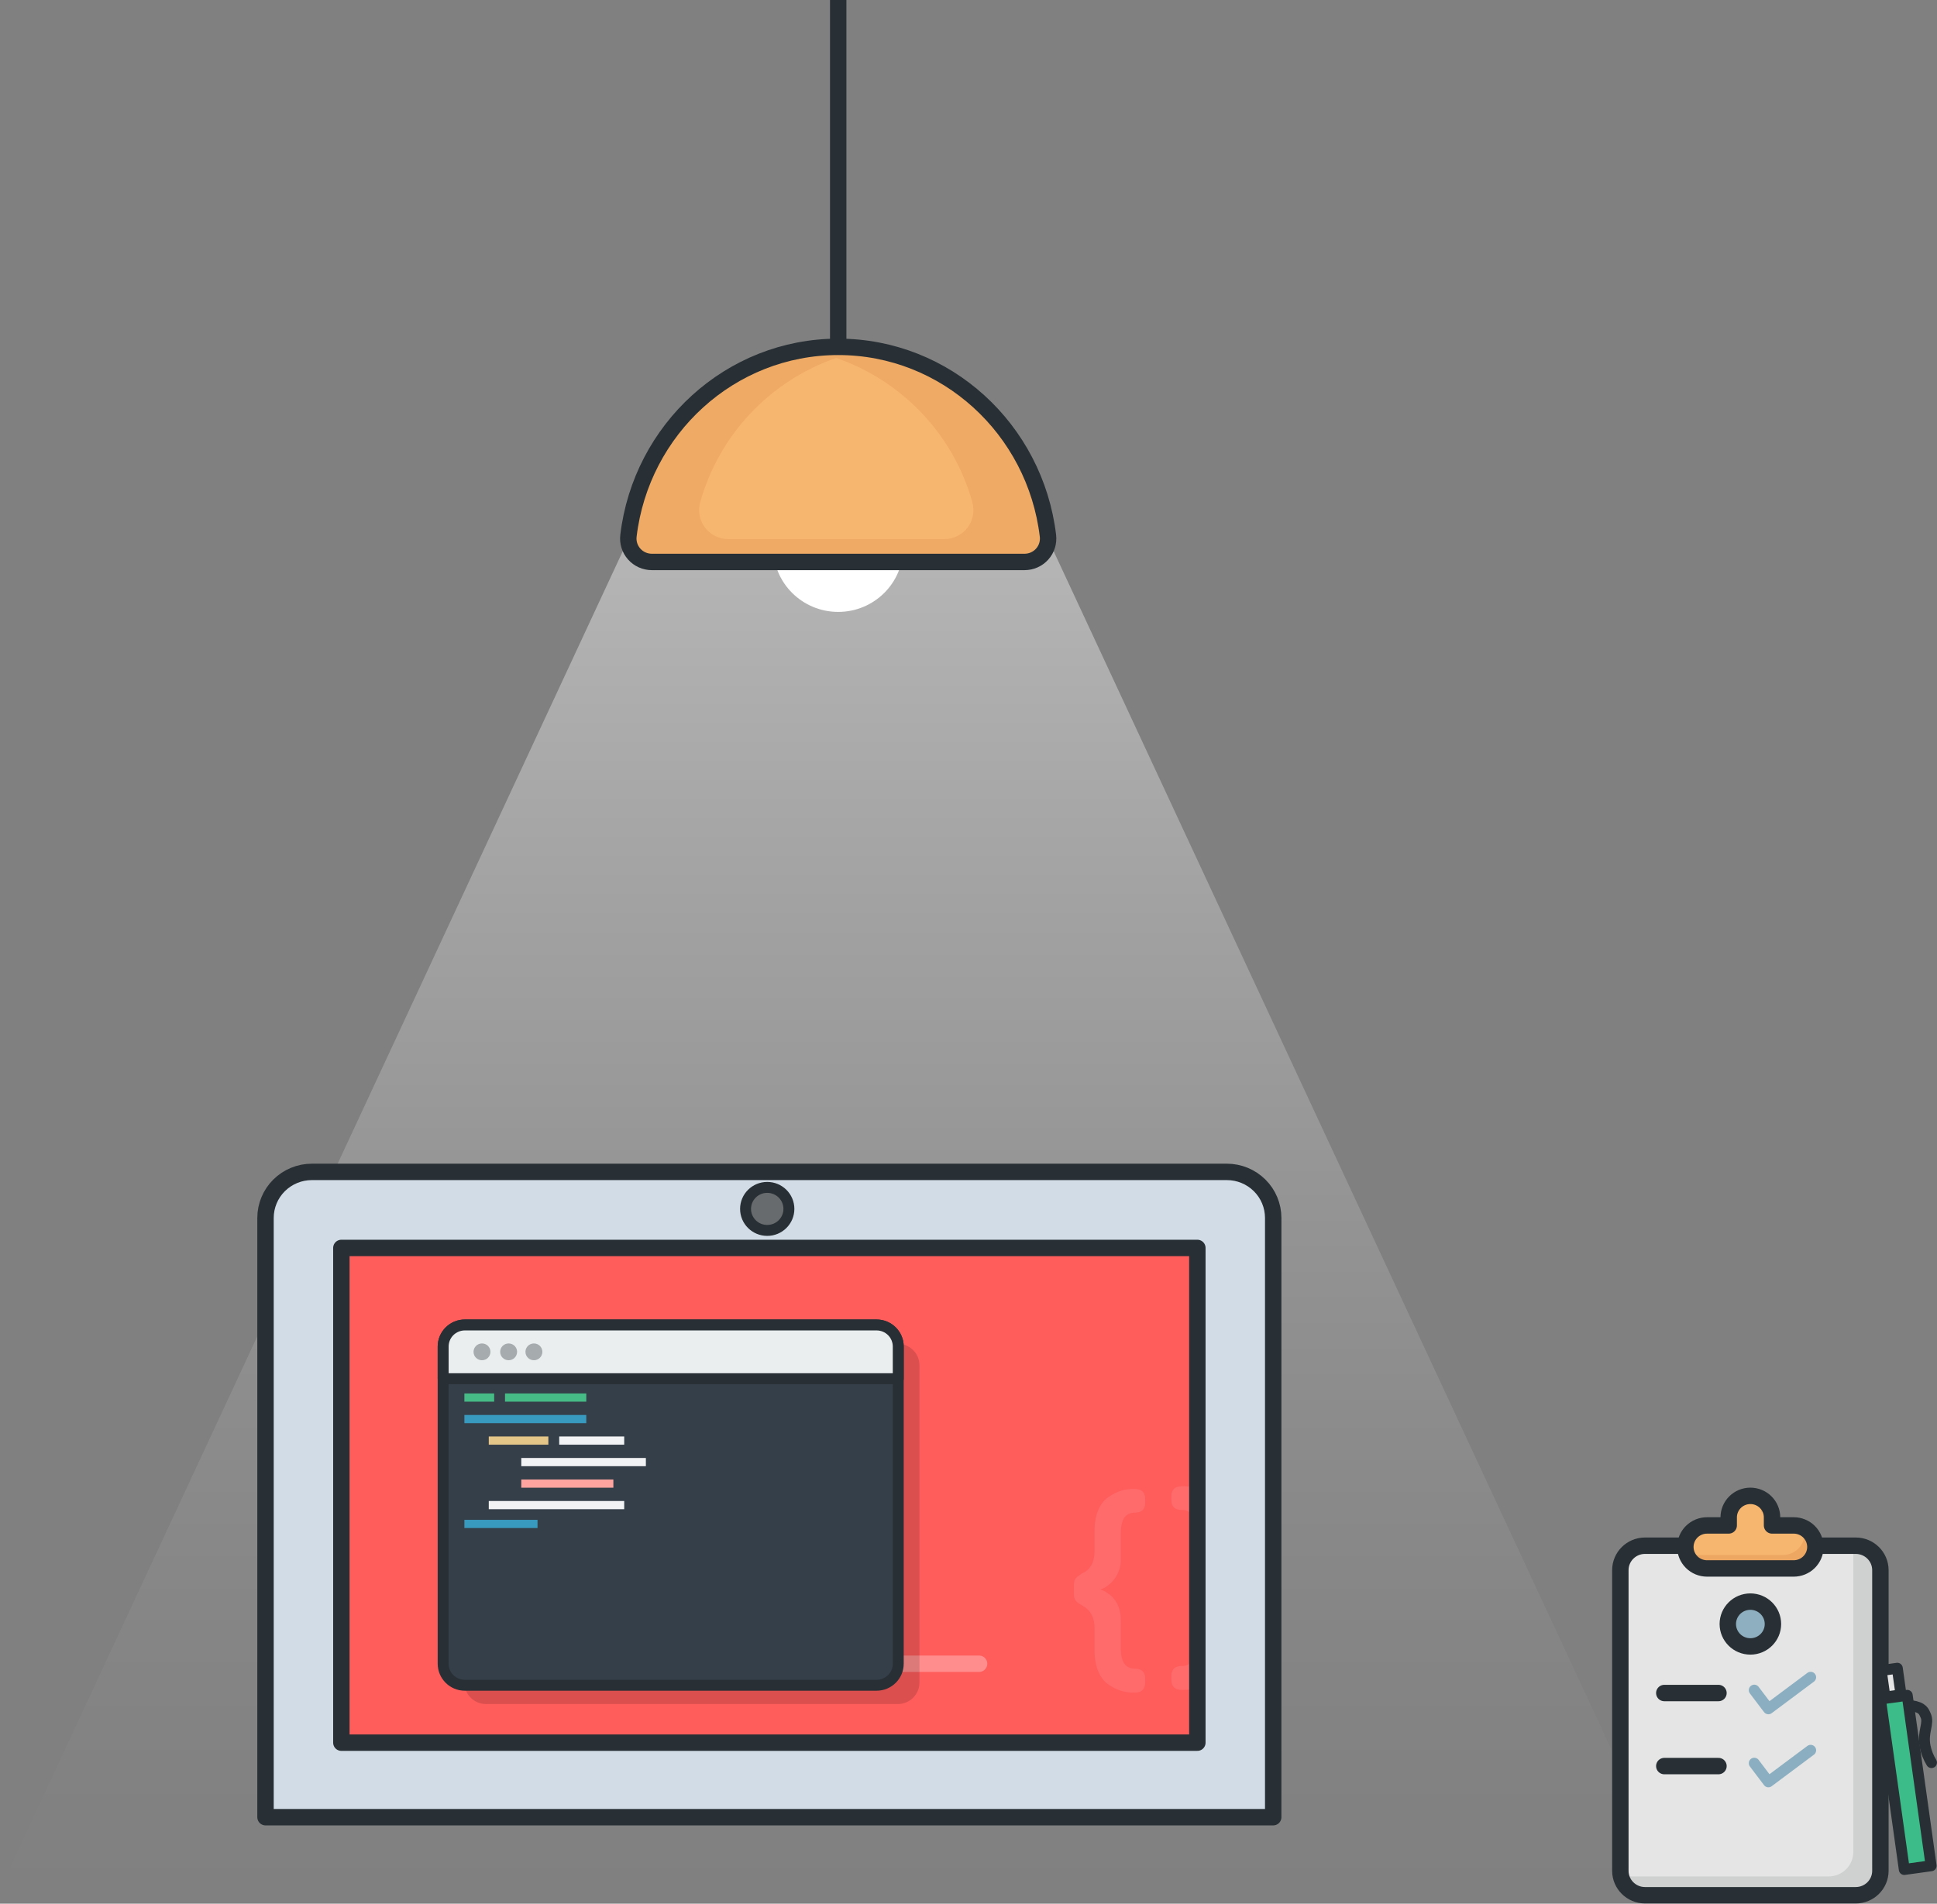 <svg width="708" height="696" viewBox="0 0 708 696" fill="none" xmlns="http://www.w3.org/2000/svg">
<rect x="0" y="0" width="708" height="696" fill="#808080" stroke="none"/>
<path style="mix-blend-mode:overlay" opacity="0.43" d="M612.289 689.638H0.464L229.154 198.248H383.599L612.289 689.638Z" fill="url(#paint0_linear)"/>
<path d="M113.988 428.446H448.431C452.924 428.446 457.234 430.218 460.412 433.373C463.589 436.528 465.374 440.806 465.374 445.268V664.367H97.049V445.267C97.049 440.806 98.834 436.528 102.01 433.374C105.187 430.219 109.496 428.447 113.988 428.446V428.446Z" fill="#D2DCE6"/>
<path d="M113.988 428.446H448.431C452.924 428.446 457.234 430.218 460.412 433.373C463.589 436.528 465.374 440.806 465.374 445.268V664.367H97.049V445.267C97.049 440.806 98.834 436.528 102.01 433.374C105.187 430.219 109.496 428.447 113.988 428.446V428.446Z" stroke="#283035" stroke-width="6" stroke-linecap="round" stroke-linejoin="round"/>
<path d="M437.651 637.121V456.248H124.772V637.121H437.651Z" fill="#FF5C5C"/>
<path opacity="0.3" d="M306.376 608.265H357.863" stroke="white" stroke-width="6" stroke-linecap="round" stroke-linejoin="round"/>
<g opacity="0.3">
<path opacity="0.3" d="M431.897 552.041C432.888 551.979 433.871 552.25 434.688 552.811C435.505 553.371 436.108 554.189 436.399 555.131V543.87C435.312 543.555 434.186 543.392 433.053 543.387H431.897C429.406 543.387 428.161 544.623 428.162 547.096V548.419C428.162 550.804 429.406 552.041 431.897 552.041Z" fill="white"/>
<path opacity="0.3" d="M436.399 606.017C436.102 606.954 435.497 607.765 434.681 608.321C433.865 608.877 432.885 609.145 431.897 609.084C429.406 609.084 428.161 610.32 428.162 612.791V614.117C428.162 616.588 429.407 617.825 431.897 617.825H433.053C434.186 617.82 435.312 617.657 436.399 617.342V606.017Z" fill="white"/>
</g>
<path d="M437.651 637.121V456.248H124.772V637.121H437.651Z" stroke="#283035" stroke-width="6" stroke-linecap="round" stroke-linejoin="round"/>
<path d="M280.432 449.842C284.807 449.842 288.353 446.321 288.353 441.978C288.353 437.635 284.807 434.114 280.432 434.114C276.057 434.114 272.511 437.635 272.511 441.978C272.511 446.321 276.057 449.842 280.432 449.842Z" fill="#686B6D"/>
<path d="M280.432 449.842C284.807 449.842 288.353 446.321 288.353 441.978C288.353 437.635 284.807 434.114 280.432 434.114C276.057 434.114 272.511 437.635 272.511 441.978C272.511 446.321 276.057 449.842 280.432 449.842Z" stroke="#283035" stroke-width="4" stroke-linecap="round" stroke-linejoin="round"/>
<g style="mix-blend-mode:multiply" opacity="0.14">
<path d="M328.151 491.287H177.668C173.289 491.287 169.739 494.811 169.739 499.159V615.138C169.739 619.485 173.289 623.01 177.668 623.01H328.151C332.53 623.01 336.08 619.485 336.08 615.138V499.159C336.08 494.811 332.53 491.287 328.151 491.287Z" fill="black"/>
</g>
<path d="M320.396 484.406H169.913C165.534 484.406 161.984 487.931 161.984 492.278V608.257C161.984 612.605 165.534 616.129 169.913 616.129H320.396C324.775 616.129 328.324 612.605 328.324 608.257V492.278C328.324 487.931 324.775 484.406 320.396 484.406Z" fill="#353F49"/>
<path d="M320.396 484.406H169.913C165.534 484.406 161.984 487.931 161.984 492.278V608.257C161.984 612.605 165.534 616.129 169.913 616.129H320.396C324.775 616.129 328.324 612.605 328.324 608.257V492.278C328.324 487.931 324.775 484.406 320.396 484.406Z" stroke="#283035" stroke-width="4" stroke-linecap="round" stroke-linejoin="round"/>
<path d="M169.912 484.406H320.396C322.498 484.406 324.515 485.236 326.002 486.712C327.489 488.188 328.324 490.19 328.324 492.278V504.066H161.984V492.278C161.984 490.191 162.819 488.188 164.306 486.712C165.792 485.236 167.809 484.407 169.912 484.406Z" fill="#EAEEEF"/>
<path d="M169.912 484.406H320.396C322.498 484.406 324.515 485.236 326.002 486.712C327.489 488.188 328.324 490.19 328.324 492.278V504.066H161.984V492.278C161.984 490.191 162.819 488.188 164.306 486.712C165.792 485.236 167.809 484.407 169.912 484.406Z" stroke="#283035" stroke-width="4" stroke-linecap="round" stroke-linejoin="round"/>
<path opacity="0.35" d="M176.175 497.308C177.884 497.308 179.269 495.933 179.269 494.236C179.269 492.54 177.884 491.165 176.175 491.165C174.466 491.165 173.081 492.54 173.081 494.236C173.081 495.933 174.466 497.308 176.175 497.308Z" fill="#283035"/>
<path opacity="0.35" d="M185.911 497.308C187.62 497.308 189.005 495.933 189.005 494.236C189.005 492.54 187.62 491.165 185.911 491.165C184.202 491.165 182.817 492.54 182.817 494.236C182.817 495.933 184.202 497.308 185.911 497.308Z" fill="#283035"/>
<path opacity="0.35" d="M195.153 497.308C196.862 497.308 198.247 495.933 198.247 494.236C198.247 492.54 196.862 491.165 195.153 491.165C193.444 491.165 192.059 492.54 192.059 494.236C192.059 495.933 193.444 497.308 195.153 497.308Z" fill="#283035"/>
<path d="M169.739 510.947H180.631" stroke="#46BB86" stroke-width="3" stroke-miterlimit="10"/>
<path d="M184.591 510.947H214.295" stroke="#46BB86" stroke-width="3" stroke-miterlimit="10"/>
<path d="M169.739 518.812H214.295" stroke="#389ABE" stroke-width="3" stroke-miterlimit="10"/>
<path d="M178.65 526.676H200.433" stroke="#E5C689" stroke-width="3" stroke-miterlimit="10"/>
<path d="M204.394 526.676H228.157" stroke="#F2F3F4" stroke-width="3" stroke-miterlimit="10"/>
<path d="M190.532 534.54H236.078" stroke="#F2F3F4" stroke-width="3" stroke-miterlimit="10"/>
<path d="M190.532 542.404H224.196" stroke="#FFA49F" stroke-width="3" stroke-miterlimit="10"/>
<path d="M178.65 550.268H228.157" stroke="#F2F3F4" stroke-width="3" stroke-miterlimit="10"/>
<path d="M169.739 557.148H196.473" stroke="#389ABE" stroke-width="3" stroke-miterlimit="10"/>
<g opacity="0.3">
<path opacity="0.3" d="M400.078 595.231C400.078 591.346 398.565 588.61 395.541 586.932C393.406 585.784 392.517 584.9 392.517 582.87V579.429C392.517 577.046 393.585 576.516 395.452 575.279C398.565 573.955 400.078 571.13 400.078 566.891V559.385C400.078 553.381 402.301 548.965 405.503 547.111C407.897 545.415 410.745 544.463 413.685 544.374H414.842C417.331 544.374 418.577 545.61 418.577 548.082V549.402C418.577 551.785 417.332 553.022 414.842 553.022C411.376 553.022 409.683 555.494 409.683 560.527V569.799C409.771 572.05 409.206 574.278 408.055 576.22C406.904 578.161 405.216 579.733 403.191 580.749L402.39 581.013V581.19C403.302 581.458 404.15 581.909 404.88 582.515C407.104 583.838 409.683 586.93 409.683 592.316V602.647C409.683 607.592 411.373 610.065 414.842 610.065C417.331 610.065 418.577 611.301 418.577 613.773V615.098C418.577 617.57 417.332 618.806 414.842 618.807H413.685C410.745 618.718 407.897 617.765 405.503 616.069C402.301 614.215 400.078 609.712 400.078 603.795V595.231Z" fill="white"/>
</g>
<path d="M678.3 565.115H601.269C596.293 565.115 592.259 569.12 592.259 574.061V683.961C592.259 688.901 596.293 692.906 601.269 692.906H678.3C683.277 692.906 687.311 688.901 687.311 683.961V574.061C687.311 569.12 683.277 565.115 678.3 565.115Z" fill="#E5E5E5"/>
<path d="M678.3 565.115H677.159C677.323 565.791 677.407 566.484 677.409 567.18V677.079C677.409 679.452 676.46 681.727 674.77 683.405C673.081 685.082 670.789 686.025 668.399 686.025H592.515C592.983 687.983 594.102 689.727 595.691 690.976C597.281 692.224 599.248 692.904 601.275 692.906H678.306C680.696 692.906 682.988 691.963 684.677 690.286C686.367 688.608 687.317 686.333 687.317 683.961V574.061C687.317 572.885 687.083 571.722 686.63 570.636C686.177 569.55 685.513 568.564 684.675 567.733C683.838 566.902 682.844 566.244 681.75 565.794C680.656 565.345 679.484 565.114 678.3 565.115V565.115Z" fill="#CFD1D0"/>
<path d="M678.3 565.115H601.269C596.293 565.115 592.259 569.12 592.259 574.061V683.961C592.259 688.901 596.293 692.906 601.269 692.906H678.3C683.277 692.906 687.311 688.901 687.311 683.961V574.061C687.311 569.12 683.277 565.115 678.3 565.115Z" stroke="#283035" stroke-width="6" stroke-linecap="round" stroke-linejoin="round"/>
<path d="M655.627 557.7H647.706V554.751C647.706 552.665 646.871 550.665 645.386 549.19C643.9 547.715 641.885 546.887 639.785 546.887C637.684 546.887 635.669 547.715 634.184 549.19C632.698 550.665 631.864 552.665 631.864 554.751V557.7H623.943C621.842 557.7 619.827 558.528 618.342 560.003C616.856 561.478 616.022 563.478 616.022 565.564C616.022 567.649 616.856 569.65 618.342 571.125C619.827 572.599 621.842 573.428 623.943 573.428H655.627C657.727 573.428 659.742 572.599 661.228 571.125C662.713 569.65 663.548 567.649 663.548 565.564C663.548 563.478 662.713 561.478 661.228 560.003C659.742 558.528 657.727 557.7 655.627 557.7Z" fill="#F7B66F"/>
<path d="M659.307 558.604C659.628 559.77 659.674 560.993 659.44 562.179C659.207 563.364 658.701 564.48 657.961 565.44C657.221 566.399 656.268 567.175 655.176 567.709C654.084 568.242 652.883 568.517 651.666 568.513H619.982C618.7 568.514 617.436 568.204 616.302 567.61C616.755 569.278 617.748 570.752 619.129 571.804C620.51 572.856 622.202 573.427 623.943 573.428H655.627C657.396 573.426 659.114 572.836 660.507 571.752C661.899 570.668 662.886 569.152 663.31 567.446C663.733 565.74 663.569 563.943 662.844 562.34C662.118 560.738 660.873 559.423 659.307 558.604Z" fill="#EDA762"/>
<path d="M643.745 549.836V552.785H647.446C647.17 551.723 646.673 550.73 645.988 549.87C645.302 549.01 644.443 548.302 643.465 547.792C643.649 548.458 643.743 549.145 643.745 549.836V549.836Z" fill="#EDA762"/>
<path d="M655.627 557.7H647.706V554.751C647.706 552.665 646.871 550.665 645.386 549.19C643.9 547.715 641.885 546.887 639.785 546.887C637.684 546.887 635.669 547.715 634.184 549.19C632.698 550.665 631.864 552.665 631.864 554.751V557.7H623.943C621.842 557.7 619.827 558.528 618.342 560.003C616.856 561.478 616.022 563.478 616.022 565.564C616.022 567.649 616.856 569.65 618.342 571.125C619.827 572.599 621.842 573.428 623.943 573.428H655.627C657.727 573.428 659.742 572.599 661.228 571.125C662.713 569.65 663.548 567.649 663.548 565.564C663.548 563.478 662.713 561.478 661.228 560.003C659.742 558.528 657.727 557.7 655.627 557.7Z" stroke="#283035" stroke-width="6" stroke-linecap="round" stroke-linejoin="round"/>
<path d="M639.785 601.935C644.341 601.935 648.035 598.268 648.035 593.744C648.035 589.22 644.341 585.552 639.785 585.552C635.228 585.552 631.534 589.22 631.534 593.744C631.534 598.268 635.228 601.935 639.785 601.935Z" fill="#8EAFBF"/>
<path d="M639.785 601.935C644.341 601.935 648.035 598.268 648.035 593.744C648.035 589.22 644.341 585.552 639.785 585.552C635.228 585.552 631.534 589.22 631.534 593.744C631.534 598.268 635.228 601.935 639.785 601.935Z" stroke="#283035" stroke-width="6" stroke-linecap="round" stroke-linejoin="round"/>
<path d="M608.322 618.974H628.124" stroke="#283035" stroke-width="6" stroke-linecap="round" stroke-linejoin="round"/>
<path d="M608.322 645.679H628.124" stroke="#283035" stroke-width="6" stroke-linecap="round" stroke-linejoin="round"/>
<path d="M641.208 617.923L646.37 624.74L661.82 613.209" stroke="#8BAFC1" stroke-width="4" stroke-linecap="round" stroke-linejoin="round"/>
<path d="M641.208 644.627L646.37 651.445L661.82 639.914" stroke="#8BAFC1" stroke-width="4" stroke-linecap="round" stroke-linejoin="round"/>
<path d="M697.116 619.816L687.309 621.171L696.043 683.483L705.85 682.128L697.116 619.816Z" fill="#3BBC88"/>
<path d="M697.116 619.816L687.309 621.171L696.043 683.483L705.85 682.128L697.116 619.816Z" stroke="#283035" stroke-width="4" stroke-linecap="round" stroke-linejoin="round"/>
<path d="M693.494 609.918L687.612 610.731L688.979 620.463L694.86 619.649L693.494 609.918Z" fill="#E5E5E5"/>
<path d="M693.494 609.918L687.612 610.731L688.979 620.463L694.86 619.649L693.494 609.918Z" stroke="#283035" stroke-width="3.998" stroke-linecap="round" stroke-linejoin="round"/>
<path d="M705.983 644.404C704.874 642.59 704.088 640.6 703.66 638.522C702.565 633.181 705.267 630.128 703.806 627.088C703.224 625.876 702.942 624.221 698.568 623.594" stroke="#283035" stroke-width="4" stroke-linecap="round" stroke-linejoin="round"/>
<path d="M306.376 223.714C319.5 223.714 330.139 213.151 330.139 200.122C330.139 187.092 319.5 176.53 306.376 176.53C293.252 176.53 282.613 187.092 282.613 200.122C282.613 213.151 293.252 223.714 306.376 223.714Z" fill="white"/>
<path d="M238.161 205.448C236.952 205.444 235.758 205.186 234.658 204.69C233.557 204.194 232.575 203.472 231.776 202.572C230.977 201.671 230.38 200.613 230.023 199.467C229.666 198.32 229.559 197.112 229.707 195.921C234.326 156.986 266.89 126.808 306.376 126.808C345.863 126.808 378.427 156.986 383.045 195.921C383.193 197.112 383.086 198.32 382.729 199.467C382.372 200.614 381.775 201.672 380.975 202.573C380.176 203.473 379.194 204.195 378.093 204.691C376.992 205.186 375.798 205.444 374.589 205.448H238.161Z" fill="#F7B66F"/>
<path d="M318.258 127.736C318.002 127.695 317.744 127.667 317.488 127.629C316.588 127.498 315.683 127.379 314.773 127.278C314.359 127.232 313.944 127.195 313.528 127.156C312.774 127.085 312.018 127.021 311.262 126.978C310.822 126.952 310.385 126.92 309.945 126.899C308.762 126.844 307.568 126.808 306.38 126.808C305.192 126.808 304.004 126.843 302.828 126.899C302.284 126.925 301.745 126.967 301.204 127.003C300.62 127.044 300.036 127.085 299.454 127.139C298.742 127.203 298.033 127.279 297.326 127.364C296.98 127.405 296.633 127.451 296.292 127.498C260.624 132.239 232.6 161.742 229.447 198.519C229.368 199.398 229.475 200.284 229.76 201.12C230.044 201.956 230.501 202.724 231.1 203.375C231.7 204.027 232.429 204.547 233.242 204.904C234.055 205.261 234.934 205.446 235.823 205.448H376.934C377.815 205.451 378.687 205.272 379.496 204.923C380.304 204.575 381.031 204.064 381.631 203.423C382.231 202.781 382.691 202.024 382.981 201.198C383.271 200.371 383.386 199.495 383.319 198.622C380.261 162.412 353.103 133.215 318.258 127.736ZM255.904 183.752C259.272 171.601 265.557 160.443 274.22 151.232C282.884 142.021 293.668 135.033 305.648 130.866C317.638 135.025 328.433 142.009 337.107 151.221C345.78 160.432 352.073 171.595 355.445 183.752C355.873 185.323 355.93 186.971 355.611 188.568C355.293 190.165 354.608 191.667 353.609 192.958C352.61 194.249 351.325 195.293 349.854 196.01C348.382 196.727 346.763 197.098 345.124 197.092H266.226C264.586 197.098 262.968 196.728 261.496 196.011C260.024 195.294 258.738 194.249 257.739 192.958C256.741 191.668 256.055 190.165 255.737 188.568C255.419 186.972 255.476 185.323 255.904 183.752V183.752Z" fill="#EFAA65"/>
<path d="M238.227 205.448C237.01 205.445 235.807 205.185 234.699 204.686C233.59 204.187 232.6 203.46 231.796 202.553C230.991 201.647 230.389 200.581 230.03 199.426C229.671 198.271 229.562 197.054 229.712 195.855C234.363 156.948 266.913 126.808 306.376 126.808C345.84 126.808 378.39 156.948 383.037 195.855C383.187 197.054 383.078 198.272 382.719 199.426C382.36 200.581 381.758 201.647 380.954 202.554C380.149 203.461 379.159 204.187 378.05 204.686C376.942 205.185 375.739 205.445 374.522 205.448H238.227Z" stroke="#283035" stroke-width="6" stroke-linecap="round" stroke-linejoin="round"/>
<path d="M306.376 0V126.808" stroke="#283035" stroke-width="6" stroke-linejoin="round"/>
<defs>
<linearGradient id="paint0_linear" x1="306.376" y1="191.415" x2="306.376" y2="706.982" gradientUnits="userSpaceOnUse">
<stop stop-color="white"/>
<stop offset="0.093" stop-color="white" stop-opacity="0.864"/>
<stop offset="0.284" stop-color="white" stop-opacity="0.605"/>
<stop offset="0.466" stop-color="white" stop-opacity="0.389"/>
<stop offset="0.633" stop-color="white" stop-opacity="0.221"/>
<stop offset="0.784" stop-color="white" stop-opacity="0.1"/>
<stop offset="0.911" stop-color="white" stop-opacity="0.026"/>
<stop offset="1" stop-color="white" stop-opacity="0"/>
</linearGradient>
</defs>
</svg>
